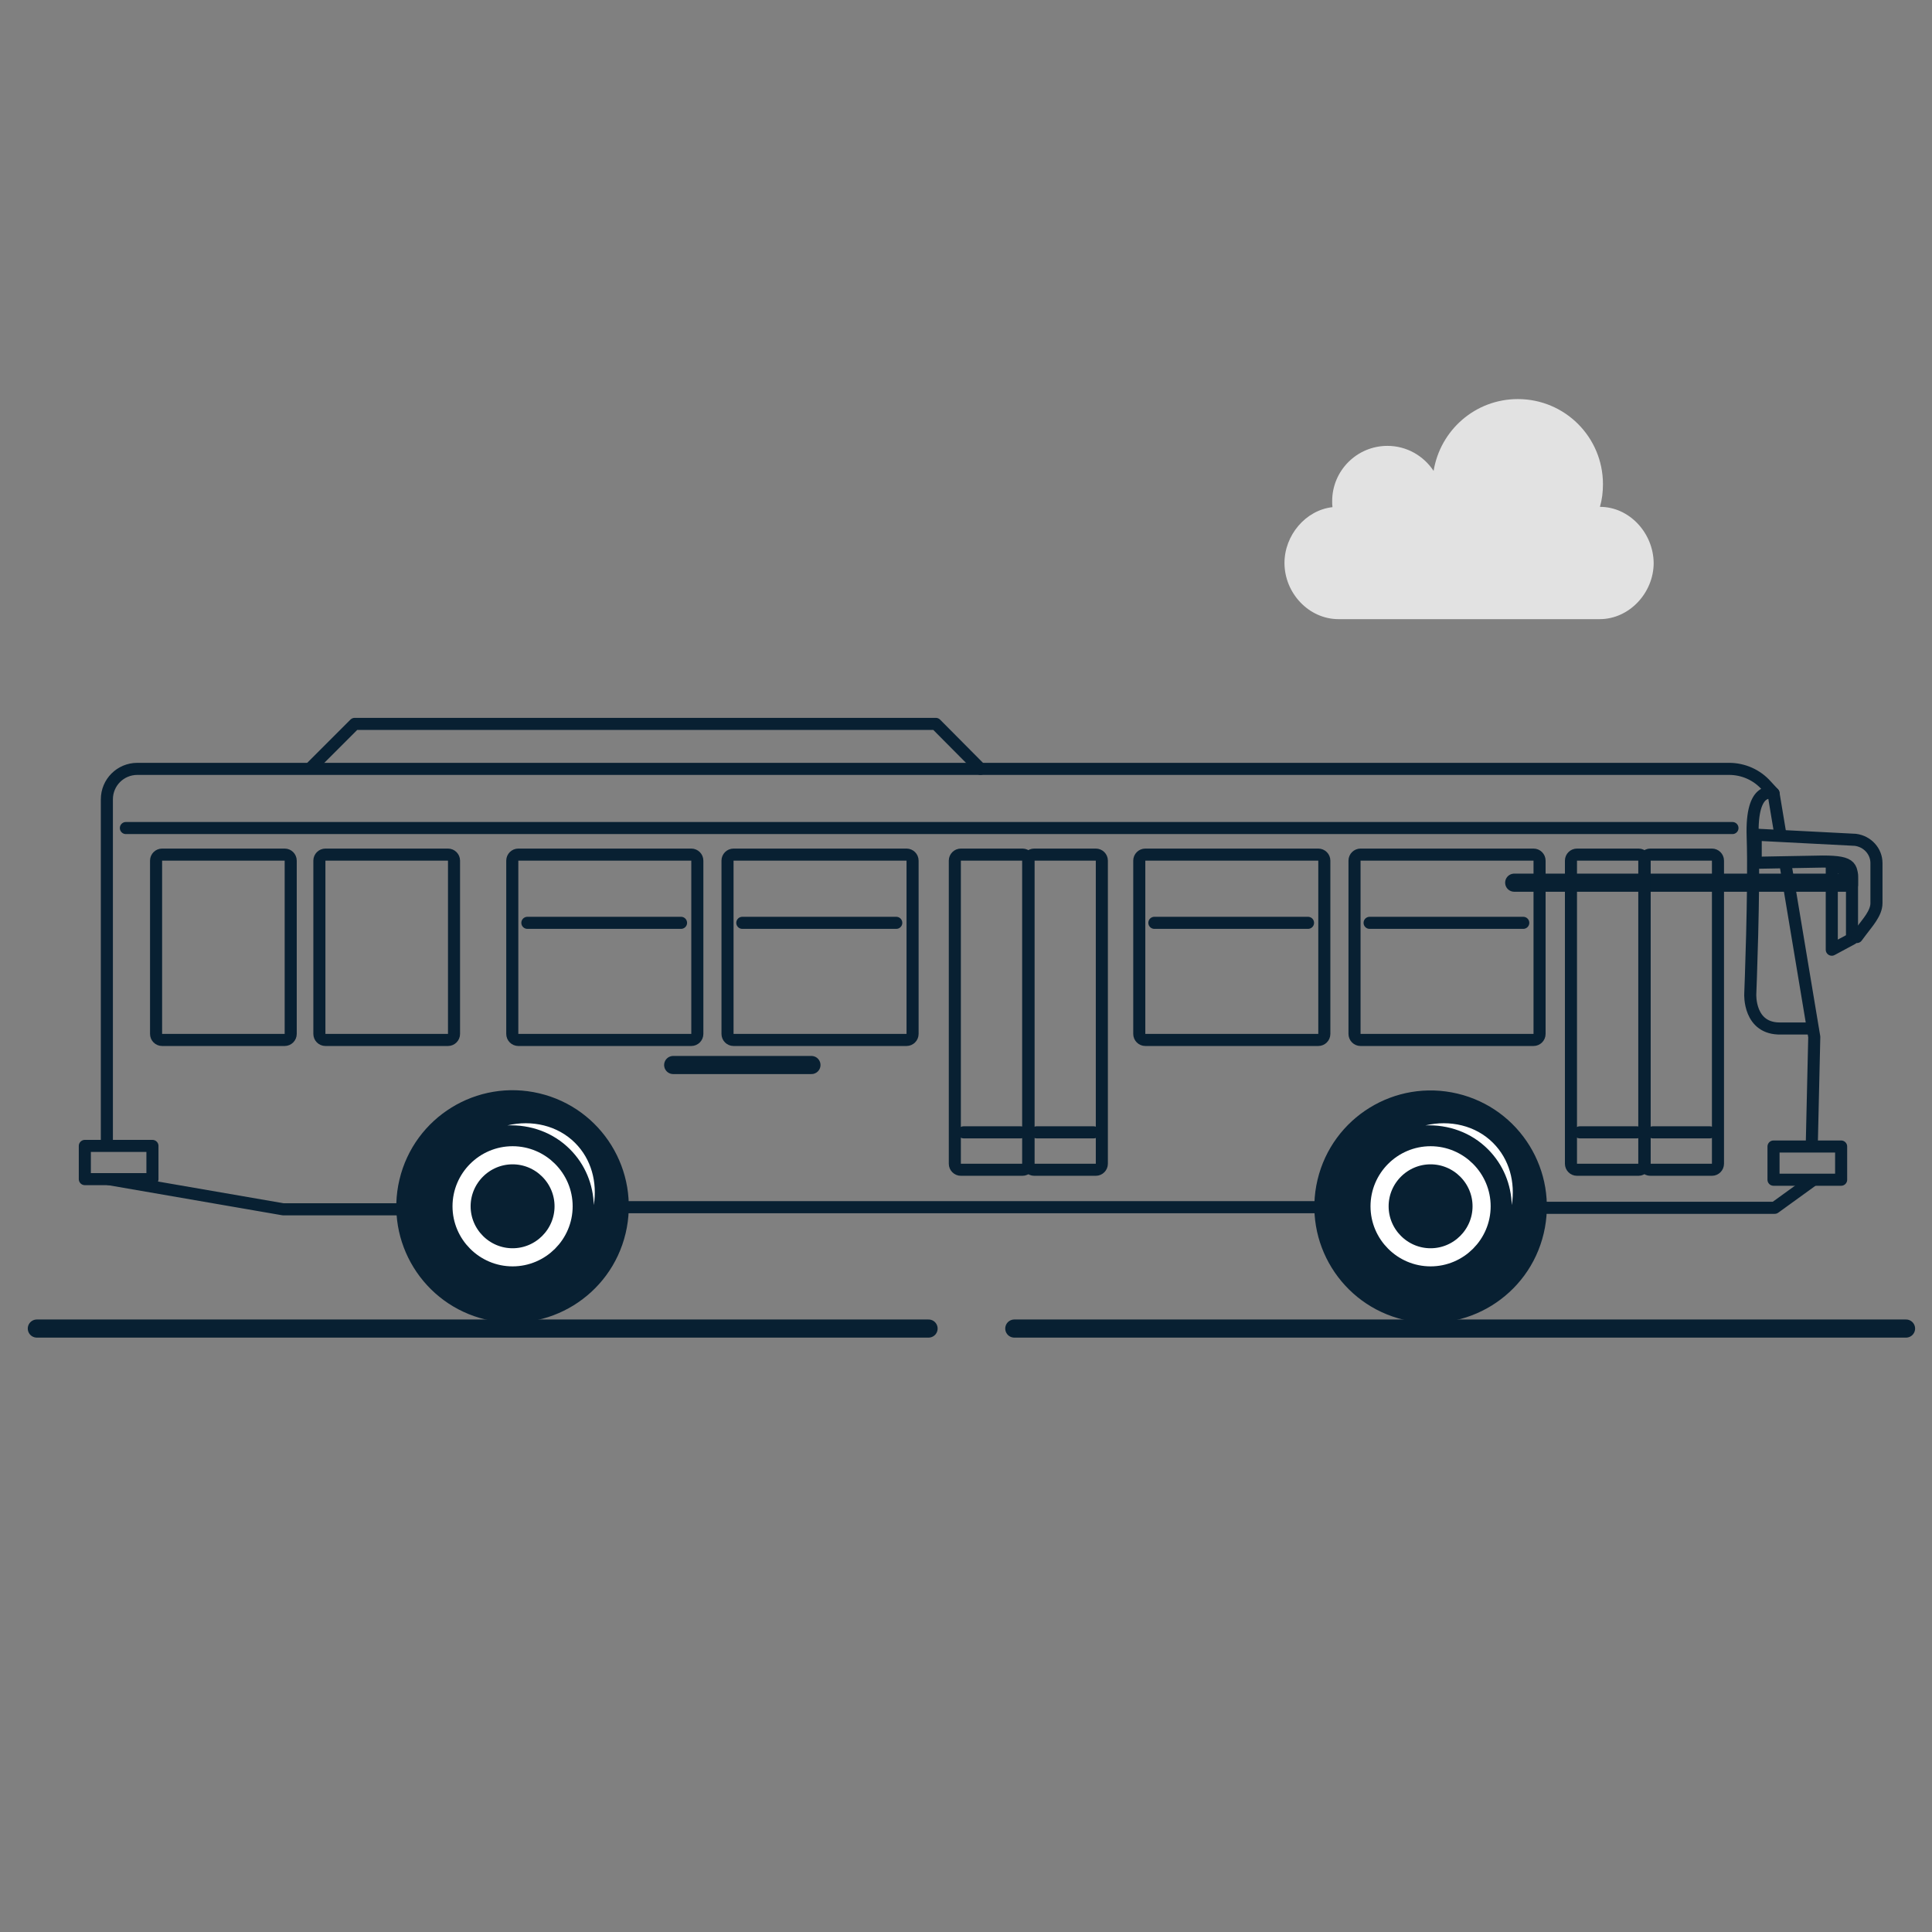 <?xml version="1.0" encoding="utf-8"?>
<!-- Generator: Adobe Illustrator 24.3.0, SVG Export Plug-In . SVG Version: 6.00 Build 0)  -->
<svg version="1.1" xmlns="http://www.w3.org/2000/svg" xmlns:xlink="http://www.w3.org/1999/xlink" x="0px" y="0px"
	 viewBox="0 0 640 640" style="enable-background:new 0 0 640 640;" xml:space="preserve">
<rect x="0" y="0" width="640" height="640" fill="#808080" stroke="none"/>
<style type="text/css">
	.st0{fill:none;stroke:#082032;stroke-width:6;stroke-linecap:round;stroke-linejoin:round;stroke-miterlimit:10;}
	.st1{fill:#E2E2E2;}
	.st2{fill:#082032;}
	.st3{fill:none;stroke:#FFFFFF;stroke-width:6;stroke-linecap:round;stroke-linejoin:round;stroke-miterlimit:10;}
	.st4{fill:#FFFFFF;}
	.st5{fill:none;stroke:#082032;stroke-width:4;stroke-linecap:round;stroke-linejoin:round;stroke-miterlimit:10;}
	.st6{fill:none;stroke:#082032;stroke-width:4;stroke-linecap:square;stroke-miterlimit:10;}
</style>
<g id="line-floor">
	<line class="st0" x1="12.2" y1="440.1" x2="307.6" y2="440.1"/>
	<line class="st0" x1="336" y1="440.1" x2="631.4" y2="440.1"/>
</g>
<g id="cloud">
	<path class="st1" d="M530,167.9c0.7-2.4,1-4.9,1-7.5c0-15.6-12.6-28.2-28.2-28.2c-14.1,0-25.7,10.3-27.9,23.8
		c-3.3-5-8.9-8.3-15.3-8.3c-10.1,0-18.3,8.2-18.3,18.3c0,0.7,0,1.3,0.1,2c-8.9,1-15.9,9.3-15.9,18.5c0,9.9,8,18.6,17.9,18.6h86.5
		c9.9,0,17.9-8.8,17.9-18.6C547.7,176.6,539.8,167.9,530,167.9z"/>
</g>
<g id="line-1">
	<line class="st0" x1="501.6" y1="292.4" x2="612.2" y2="292.4"/>
</g>
<g id="line-2">
	<line class="st0" x1="223" y1="352.8" x2="268.8" y2="352.8"/>
</g>
<g id="wheel">
	<g>
		
			<ellipse transform="matrix(0.231 -0.973 0.973 0.231 -24.353 768.43)" class="st2" cx="473.8" cy="399.6" rx="38.5" ry="38.5"/>
		<path class="st3" d="M490.8,399.6c0,9.3-7.6,16.9-16.9,16.9c-9.3,0-16.9-7.6-16.9-16.9c0-9.3,7.6-16.9,16.9-16.9
			C483.2,382.7,490.8,390.3,490.8,399.6z"/>
		<path class="st4" d="M492.9,380.7c5.1,5.1,7.7,11.7,7.9,18.5c1.2-7.6-0.8-15.2-6.2-20.6c-5.8-5.8-14.3-7.7-22.4-5.8
			C479.8,372.5,487.3,375.1,492.9,380.7z"/>
	</g>
</g>
<g id="wheel_1_">
	<g>
		
			<ellipse transform="matrix(0.231 -0.973 0.973 0.231 -258.248 472.56)" class="st2" cx="169.8" cy="399.6" rx="38.5" ry="38.5"/>
		<path class="st3" d="M186.7,399.6c0,9.3-7.6,16.9-16.9,16.9c-9.3,0-16.9-7.6-16.9-16.9c0-9.3,7.6-16.9,16.9-16.9
			C179.1,382.7,186.7,390.3,186.7,399.6z"/>
		<path class="st4" d="M188.8,380.7c5.1,5.1,7.7,11.7,7.9,18.5c1.2-7.6-0.8-15.2-6.2-20.6c-5.8-5.8-14.3-7.7-22.4-5.8
			C175.7,372.5,183.2,375.1,188.8,380.7z"/>
	</g>
</g>
<g id="bus">
	<rect x="587.5" y="379.8" class="st5" width="22.4" height="11"/>
	<polygon class="st5" points="613.5,311 606.8,314.6 606.8,285.9 613.5,289.7 	"/>
	<rect x="28.1" y="379.6" class="st5" width="22.4" height="11"/>
	<path class="st5" d="M589.8,276.6l-2.3-13.8c0,0-7.5-3.1-6.9,14.3c0.6,17.3-0.8,52.2-0.8,52.2s-0.6,11.7,10.2,11.4l10.4,0"/>
	<polyline class="st5" points="600.2,378.2 601,343.5 591.4,285.9 	"/>
	<g>
		<path class="st5" d="M338.7,387.5h-20.4c-1.1,0-2-0.9-2-2V285.1c0-1.1,0.9-2,2-2h20.4c1.1,0,2,0.9,2,2v100.4
			C340.7,386.6,339.8,387.5,338.7,387.5z"/>
		<path class="st5" d="M342.6,387.5h20.4c1.1,0,2-0.9,2-2V285.1c0-1.1-0.9-2-2-2h-20.4c-1.1,0-2,0.9-2,2v100.4
			C340.7,386.6,341.5,387.5,342.6,387.5z"/>
		<line class="st5" x1="343.4" y1="375.1" x2="362.3" y2="375.1"/>
		<line class="st5" x1="319.2" y1="375.1" x2="338.1" y2="375.1"/>
	</g>
	<g>
		<path class="st5" d="M542.8,387.5h-20.4c-1.1,0-2-0.9-2-2V285.1c0-1.1,0.9-2,2-2h20.4c1.1,0,2,0.9,2,2v100.4
			C544.7,386.6,543.8,387.5,542.8,387.5z"/>
		<path class="st5" d="M546.7,387.5h20.4c1.1,0,2-0.9,2-2V285.1c0-1.1-0.9-2-2-2h-20.4c-1.1,0-2,0.9-2,2v100.4
			C544.7,386.6,545.6,387.5,546.7,387.5z"/>
		<line class="st5" x1="547.5" y1="375.1" x2="566.4" y2="375.1"/>
		<line class="st5" x1="523.3" y1="375.1" x2="542.2" y2="375.1"/>
	</g>
	<path class="st5" d="M94.3,344.5H53.7c-1.1,0-2-0.9-2-2v-57.4c0-1.1,0.9-2,2-2h40.6c1.1,0,2,0.9,2,2v57.4
		C96.3,343.6,95.4,344.5,94.3,344.5z"/>
	<path class="st5" d="M148.4,344.5h-40.6c-1.1,0-2-0.9-2-2v-57.4c0-1.1,0.9-2,2-2h40.6c1.1,0,2,0.9,2,2v57.4
		C150.4,343.6,149.5,344.5,148.4,344.5z"/>
	<g>
		<path class="st5" d="M300.3,344.5H243c-1.1,0-2-0.9-2-2v-57.4c0-1.1,0.9-2,2-2h57.3c1.1,0,2,0.9,2,2v57.4
			C302.3,343.6,301.4,344.5,300.3,344.5z"/>
		<line class="st5" x1="245.9" y1="305.7" x2="296.9" y2="305.7"/>
	</g>
	<g>
		<path class="st5" d="M229,344.5h-57.3c-1.1,0-2-0.9-2-2v-57.4c0-1.1,0.9-2,2-2H229c1.1,0,2,0.9,2,2v57.4
			C231,343.6,230.1,344.5,229,344.5z"/>
		<line class="st5" x1="174.7" y1="305.7" x2="225.6" y2="305.7"/>
	</g>
	<g>
		<path class="st5" d="M508,344.5h-57.3c-1.1,0-2-0.9-2-2v-57.4c0-1.1,0.9-2,2-2H508c1.1,0,2,0.9,2,2v57.4
			C510,343.6,509.1,344.5,508,344.5z"/>
		<line class="st5" x1="453.7" y1="305.7" x2="504.6" y2="305.7"/>
	</g>
	<g>
		<path class="st5" d="M436.7,344.5h-57.3c-1.1,0-2-0.9-2-2v-57.4c0-1.1,0.9-2,2-2h57.3c1.1,0,2,0.9,2,2v57.4
			C438.7,343.6,437.8,344.5,436.7,344.5z"/>
		<line class="st5" x1="382.4" y1="305.7" x2="433.3" y2="305.7"/>
	</g>
	<path class="st5" d="M587.5,262.8l-2.4-2.6c-3.1-3.5-7.6-5.5-12.3-5.5H45.5c-5.6,0-10.1,4.5-10.1,10.1v113.8"/>
	<line class="st5" x1="41.7" y1="274.3" x2="573.9" y2="274.3"/>
	<polyline class="st5" points="324.8,254.7 310,239.8 117.5,239.8 103.1,254.2 	"/>
	<path class="st5" d="M613.5,293.2c0-5.9,0.6-7.8-9.7-7.8l-22.2,0.4v-9.3l33,1.7c4,0.5,7,3.8,7,7.7v13.3c0,3.3-3,6.5-5,9.2l-1.5,2"
		/>
	<line class="st5" x1="205.9" y1="399.9" x2="437.7" y2="399.9"/>
	<polyline class="st5" points="36,390.6 93.8,400.6 133.6,400.6 	"/>
	<polyline class="st5" points="510,400.1 587.9,400.1 600.2,391.2 	"/>
	<path class="st6" d="M205.9,399.7c0-20-16.2-36.2-36.2-36.2c-20,0-36.2,16.2-36.2,36.2c0,0.1,0,0.2,0,0.3"/>
	<path class="st6" d="M510,399.7c0-20-16.2-36.2-36.2-36.2c-20,0-36.2,16.2-36.2,36.2c0,0.1,0,0.2,0,0.3"/>
</g>
</svg>
